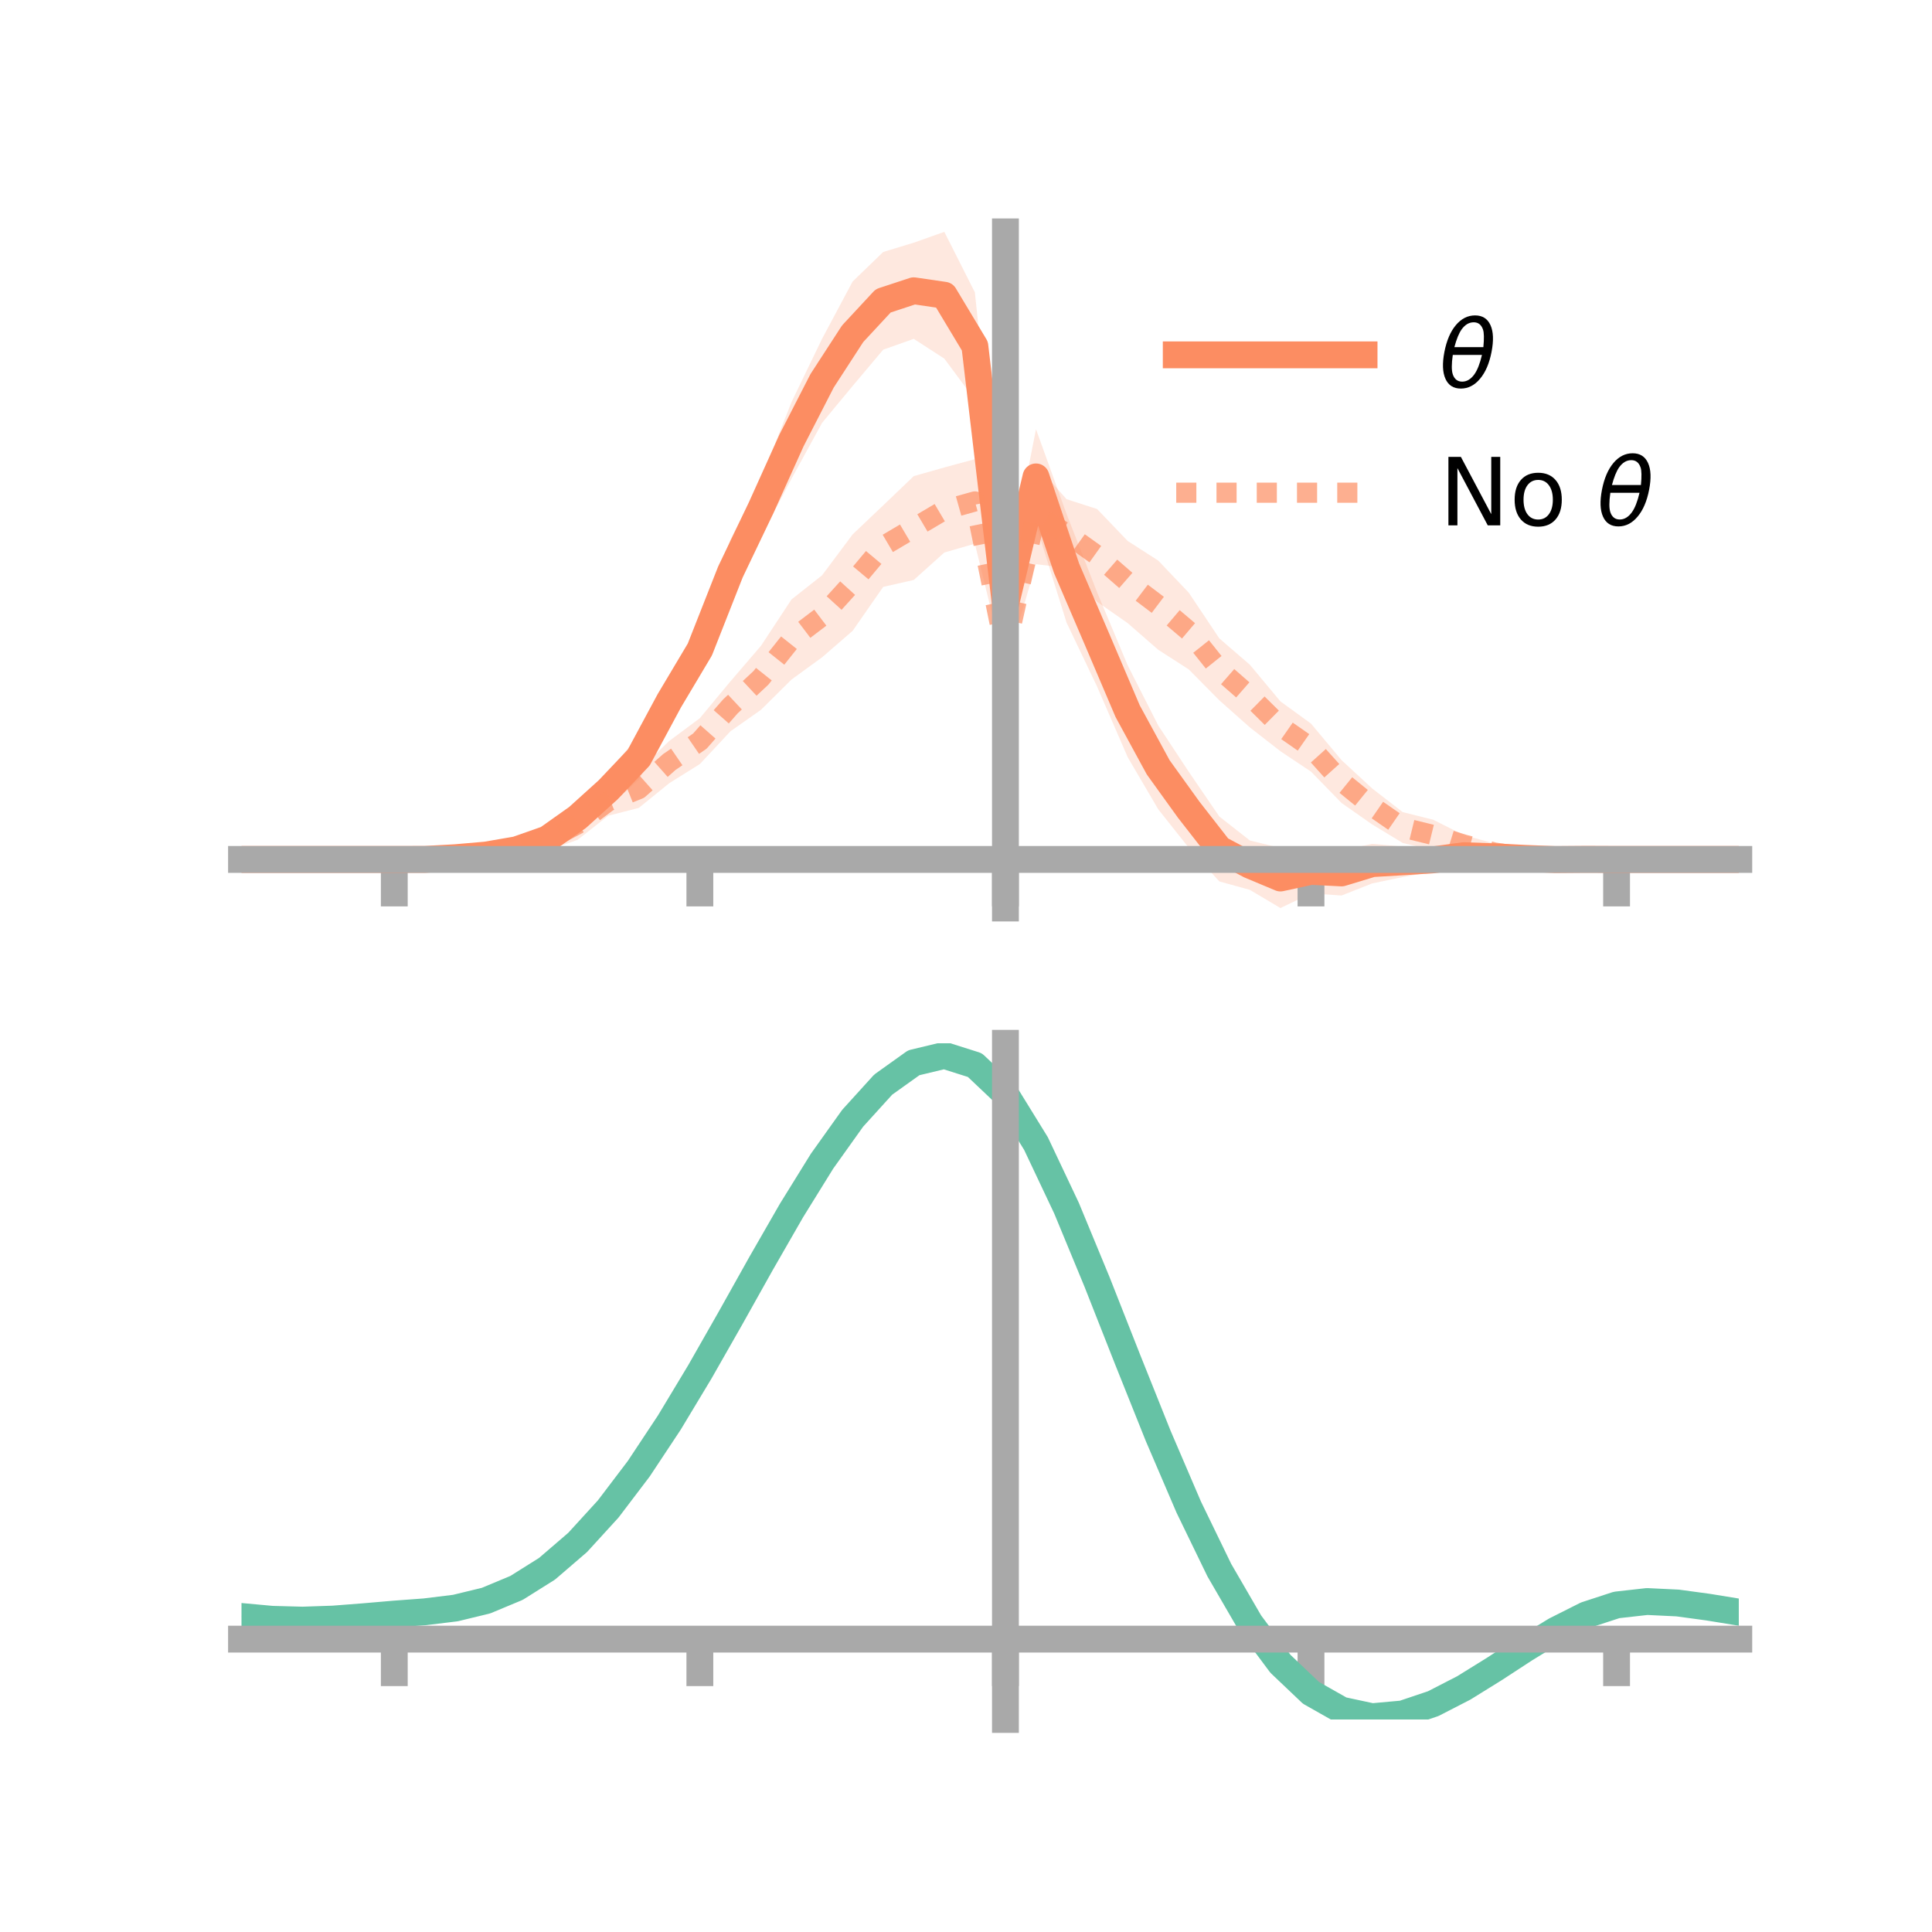 <?xml version="1.0" encoding="utf-8" standalone="no"?>
<!DOCTYPE svg PUBLIC "-//W3C//DTD SVG 1.1//EN"
  "http://www.w3.org/Graphics/SVG/1.1/DTD/svg11.dtd">
<!-- Created with matplotlib (https://matplotlib.org/) -->
<svg height="144pt" version="1.1" viewBox="0 0 144 144" width="144pt" xmlns="http://www.w3.org/2000/svg" xmlns:xlink="http://www.w3.org/1999/xlink">
 <defs>
  <style type="text/css">*{stroke-linecap:butt;stroke-linejoin:round;}</style>
 </defs>
 <g id="figure_1">
  <g id="patch_1">
   <path d="M 0 144 
L 144 144 
L 144 0 
L 0 0 
z
" style="fill:none;"/>
  </g>
  <g id="axes_1">
   <g id="patch_2">
    <path d="M 18 67.68 
L 129.6 67.68 
L 129.6 17.28 
L 18 17.28 
z
" style="fill:none;"/>
   </g>
   <g id="PolyCollection_1">
    <path clip-path="url(#pb795432cab)" d="M 18 64.057 
L 18 64.057 
L 20.278 64.057 
L 22.555 64.057 
L 24.833 64.057 
L 27.11 64.057 
L 29.388 64.057 
L 31.665 63.997 
L 33.943 63.742 
L 36.22 63.419 
L 38.498 62.874 
L 40.776 61.875 
L 43.053 60.004 
L 45.331 57.558 
L 47.608 54.812 
L 49.886 50.33 
L 52.163 46.487 
L 54.441 40.221 
L 56.718 35.739 
L 58.996 29.967 
L 61.273 25.252 
L 63.551 20.982 
L 65.829 18.781 
L 68.106 18.089 
L 70.384 17.28 
L 72.661 21.789 
L 74.939 43.612 
L 77.216 31.99 
L 79.494 38.305 
L 81.771 44.144 
L 84.049 49.586 
L 86.327 54.071 
L 88.604 57.526 
L 90.882 60.859 
L 93.159 62.646 
L 95.437 63.204 
L 97.714 63.31 
L 99.992 63.381 
L 102.269 62.895 
L 104.547 63.099 
L 106.824 63.213 
L 109.102 63.072 
L 111.38 63.378 
L 113.657 63.616 
L 115.935 63.866 
L 118.212 63.979 
L 120.49 64.057 
L 122.767 64.057 
L 125.045 64.057 
L 127.322 64.057 
L 129.6 64.057 
L 129.6 64.057 
L 129.6 64.057 
L 127.322 64.057 
L 125.045 64.057 
L 122.767 64.057 
L 120.49 64.057 
L 118.212 64.117 
L 115.935 64.266 
L 113.657 64.336 
L 111.38 64.337 
L 109.102 64.479 
L 106.824 64.965 
L 104.547 65.372 
L 102.269 65.847 
L 99.992 66.747 
L 97.714 66.589 
L 95.437 67.68 
L 93.159 66.327 
L 90.882 65.695 
L 88.604 63.188 
L 86.327 60.318 
L 84.049 56.43 
L 81.771 51.175 
L 79.494 46.402 
L 77.216 39.101 
L 74.939 46.571 
L 72.661 29.799 
L 70.384 26.73 
L 68.106 25.256 
L 65.829 26.063 
L 63.551 28.768 
L 61.273 31.518 
L 58.996 35.677 
L 56.718 40.002 
L 54.441 45.038 
L 52.163 50.333 
L 49.886 54.133 
L 47.608 58.12 
L 45.331 60.173 
L 43.053 61.846 
L 40.776 63.203 
L 38.498 63.801 
L 36.22 64.041 
L 33.943 64.111 
L 31.665 64.109 
L 29.388 64.057 
L 27.11 64.057 
L 24.833 64.057 
L 22.555 64.057 
L 20.278 64.057 
L 18 64.057 
z
" style="fill:#fc8d62;fill-opacity:0.2;"/>
   </g>
   <g id="PolyCollection_2">
    <path clip-path="url(#pb795432cab)" d="M 18 64.057 
L 18 64.057 
L 20.278 64.057 
L 22.555 64.057 
L 24.833 64.057 
L 27.11 64.057 
L 29.388 64.054 
L 31.665 63.972 
L 33.943 63.704 
L 36.22 63.292 
L 38.498 62.751 
L 40.776 61.838 
L 43.053 60.273 
L 45.331 58.669 
L 47.608 57.417 
L 49.886 55.223 
L 52.163 53.53 
L 54.441 50.788 
L 56.718 48.137 
L 58.996 44.677 
L 61.273 42.88 
L 63.551 39.83 
L 65.829 37.666 
L 68.106 35.488 
L 70.384 34.841 
L 72.661 34.224 
L 74.939 47.327 
L 77.216 34.632 
L 79.494 37.205 
L 81.771 37.94 
L 84.049 40.319 
L 86.327 41.781 
L 88.604 44.174 
L 90.882 47.584 
L 93.159 49.547 
L 95.437 52.278 
L 97.714 53.933 
L 99.992 56.657 
L 102.269 58.763 
L 104.547 60.529 
L 106.824 61.098 
L 109.102 62.248 
L 111.38 62.863 
L 113.657 63.517 
L 115.935 63.841 
L 118.212 63.975 
L 120.49 64.054 
L 122.767 64.057 
L 125.045 64.057 
L 127.322 64.057 
L 129.6 64.057 
L 129.6 64.057 
L 129.6 64.057 
L 127.322 64.057 
L 125.045 64.057 
L 122.767 64.057 
L 120.49 64.06 
L 118.212 64.126 
L 115.935 64.235 
L 113.657 64.233 
L 111.38 64.219 
L 109.102 63.645 
L 106.824 63.375 
L 104.547 62.828 
L 102.269 61.445 
L 99.992 59.85 
L 97.714 57.51 
L 95.437 55.993 
L 93.159 54.218 
L 90.882 52.197 
L 88.604 49.894 
L 86.327 48.429 
L 84.049 46.443 
L 81.771 44.853 
L 79.494 42.334 
L 77.216 42.05 
L 74.939 49.822 
L 72.661 40.523 
L 70.384 41.182 
L 68.106 43.228 
L 65.829 43.742 
L 63.551 47.019 
L 61.273 48.991 
L 58.996 50.649 
L 56.718 52.905 
L 54.441 54.508 
L 52.163 56.948 
L 49.886 58.372 
L 47.608 60.219 
L 45.331 60.799 
L 43.053 62.592 
L 40.776 63.411 
L 38.498 63.802 
L 36.22 64.007 
L 33.943 64.104 
L 31.665 64.115 
L 29.388 64.059 
L 27.11 64.057 
L 24.833 64.057 
L 22.555 64.057 
L 20.278 64.057 
L 18 64.057 
z
" style="fill:#fc8d62;fill-opacity:0.2;"/>
   </g>
   <g id="matplotlib.axis_1">
    <g id="xtick_1">
     <g id="line2d_1">
      <defs>
       <path d="M 0 0 
L 0 3.5 
" id="mbaab515a4b" style="stroke:#a9a9a9;stroke-width:2;"/>
      </defs>
      <g>
       <use style="fill:#a9a9a9;stroke:#a9a9a9;stroke-width:2;" x="29.388" xlink:href="#mbaab515a4b" y="64.057"/>
      </g>
     </g>
    </g>
    <g id="xtick_2">
     <g id="line2d_2">
      <g>
       <use style="fill:#a9a9a9;stroke:#a9a9a9;stroke-width:2;" x="52.163" xlink:href="#mbaab515a4b" y="64.057"/>
      </g>
     </g>
    </g>
    <g id="xtick_3">
     <g id="line2d_3">
      <g>
       <use style="fill:#a9a9a9;stroke:#a9a9a9;stroke-width:2;" x="74.939" xlink:href="#mbaab515a4b" y="64.057"/>
      </g>
     </g>
    </g>
    <g id="xtick_4">
     <g id="line2d_4">
      <g>
       <use style="fill:#a9a9a9;stroke:#a9a9a9;stroke-width:2;" x="97.714" xlink:href="#mbaab515a4b" y="64.057"/>
      </g>
     </g>
    </g>
    <g id="xtick_5">
     <g id="line2d_5">
      <g>
       <use style="fill:#a9a9a9;stroke:#a9a9a9;stroke-width:2;" x="120.49" xlink:href="#mbaab515a4b" y="64.057"/>
      </g>
     </g>
    </g>
   </g>
   <g id="matplotlib.axis_2"/>
   <g id="line2d_6">
    <path clip-path="url(#pb795432cab)" d="M 18 64.057 
L 20.278 64.057 
L 22.555 64.057 
L 24.833 64.057 
L 27.11 64.057 
L 29.388 64.057 
L 31.665 64.053 
L 33.943 63.927 
L 36.22 63.73 
L 38.498 63.338 
L 40.776 62.539 
L 43.053 60.925 
L 45.331 58.865 
L 47.608 56.466 
L 49.886 52.231 
L 52.163 48.41 
L 54.441 42.629 
L 56.718 37.871 
L 58.996 32.822 
L 61.273 28.385 
L 63.551 24.875 
L 65.829 22.422 
L 68.106 21.672 
L 70.384 22.005 
L 72.661 25.794 
L 74.939 45.092 
L 77.216 35.545 
L 79.494 42.353 
L 81.771 47.659 
L 84.049 53.008 
L 86.327 57.195 
L 88.604 60.357 
L 90.882 63.277 
L 93.159 64.487 
L 95.437 65.442 
L 97.714 64.949 
L 99.992 65.064 
L 102.269 64.371 
L 104.547 64.236 
L 106.824 64.089 
L 109.102 63.776 
L 111.38 63.858 
L 113.657 63.976 
L 115.935 64.066 
L 118.212 64.048 
L 120.49 64.057 
L 122.767 64.057 
L 125.045 64.057 
L 127.322 64.057 
L 129.6 64.057 
" style="fill:none;stroke:#fc8d62;stroke-linecap:square;stroke-width:2;"/>
   </g>
   <g id="line2d_7">
    <path clip-path="url(#pb795432cab)" d="M 18 64.057 
L 20.278 64.057 
L 22.555 64.057 
L 24.833 64.057 
L 27.11 64.057 
L 29.388 64.057 
L 31.665 64.043 
L 33.943 63.904 
L 36.22 63.649 
L 38.498 63.277 
L 40.776 62.624 
L 43.053 61.433 
L 45.331 59.734 
L 47.608 58.818 
L 49.886 56.798 
L 52.163 55.239 
L 54.441 52.648 
L 56.718 50.521 
L 58.996 47.663 
L 61.273 45.935 
L 63.551 43.424 
L 65.829 40.704 
L 68.106 39.358 
L 70.384 38.012 
L 72.661 37.373 
L 74.939 48.574 
L 77.216 38.341 
L 79.494 39.77 
L 81.771 41.396 
L 84.049 43.381 
L 86.327 45.105 
L 88.604 47.034 
L 90.882 49.891 
L 93.159 51.882 
L 95.437 54.135 
L 97.714 55.722 
L 99.992 58.253 
L 102.269 60.104 
L 104.547 61.679 
L 106.824 62.237 
L 109.102 62.947 
L 111.38 63.541 
L 113.657 63.875 
L 115.935 64.038 
L 118.212 64.051 
L 120.49 64.057 
L 122.767 64.057 
L 125.045 64.057 
L 127.322 64.057 
L 129.6 64.057 
" style="fill:none;stroke:#fc8d62;stroke-dasharray:1.5,1.5;stroke-dashoffset:0;stroke-opacity:0.7;stroke-width:1.5;"/>
   </g>
   <g id="patch_3">
    <path d="M 74.939 67.68 
L 74.939 17.28 
" style="fill:none;stroke:#a9a9a9;stroke-linecap:square;stroke-linejoin:miter;stroke-width:2;"/>
   </g>
   <g id="patch_4">
    <path d="M 129.6 67.68 
L 129.6 17.28 
" style="fill:none;"/>
   </g>
   <g id="patch_5">
    <path d="M 18 64.057 
L 129.6 64.057 
" style="fill:none;stroke:#a9a9a9;stroke-linecap:square;stroke-linejoin:miter;stroke-width:2;"/>
   </g>
   <g id="patch_6">
    <path d="M 18 17.28 
L 129.6 17.28 
" style="fill:none;"/>
   </g>
   <g id="legend_1">
    <g id="line2d_8">
     <path d="M 87.67 26.449 
L 101.67 26.449 
" style="fill:none;stroke:#fc8d62;stroke-linecap:square;stroke-width:2;"/>
    </g>
    <g id="line2d_9"/>
    <g id="text_1">
     <!-- $\theta$ -->
     <g transform="translate(107.27 28.899)scale(0.07 -0.07)">
      <defs>
       <path d="M 45.516 34.672 
L 14.453 34.672 
Q 12.359 20.062 14.5 13.875 
Q 17.188 6.25 24.469 6.25 
Q 31.781 6.25 37.359 13.922 
Q 42.234 20.656 45.516 34.672 
z
M 47.016 42.969 
Q 48.344 56.844 46.625 61.719 
Q 43.953 69.438 36.766 69.438 
Q 29.297 69.438 23.828 61.812 
Q 19.531 55.672 16.156 42.969 
z
M 38.188 76.766 
Q 49.906 76.766 54.594 66.406 
Q 59.281 56.109 55.719 37.844 
Q 52.203 19.625 43.453 9.281 
Q 34.766 -1.125 23.047 -1.125 
Q 11.281 -1.125 6.641 9.281 
Q 2 19.625 5.516 37.844 
Q 9.078 56.109 17.719 66.406 
Q 26.422 76.766 38.188 76.766 
z
" id="DejaVuSans-Oblique-952"/>
      </defs>
      <use transform="translate(0 0.234)" xlink:href="#DejaVuSans-Oblique-952"/>
     </g>
    </g>
    <g id="line2d_10">
     <path d="M 87.67 36.724 
L 101.67 36.724 
" style="fill:none;stroke:#fc8d62;stroke-dasharray:1.5,1.5;stroke-dashoffset:0;stroke-opacity:0.7;stroke-width:1.5;"/>
    </g>
    <g id="line2d_11"/>
    <g id="text_2">
     <!-- No $\theta$ -->
     <g transform="translate(107.27 39.174)scale(0.07 -0.07)">
      <defs>
       <path d="M 9.812 72.906 
L 23.094 72.906 
L 55.422 11.922 
L 55.422 72.906 
L 64.984 72.906 
L 64.984 0 
L 51.703 0 
L 19.391 60.984 
L 19.391 0 
L 9.812 0 
z
" id="DejaVuSans-78"/>
       <path d="M 30.609 48.391 
Q 23.391 48.391 19.188 42.75 
Q 14.984 37.109 14.984 27.297 
Q 14.984 17.484 19.156 11.844 
Q 23.344 6.203 30.609 6.203 
Q 37.797 6.203 41.984 11.859 
Q 46.188 17.531 46.188 27.297 
Q 46.188 37.016 41.984 42.703 
Q 37.797 48.391 30.609 48.391 
z
M 30.609 56 
Q 42.328 56 49.016 48.375 
Q 55.719 40.766 55.719 27.297 
Q 55.719 13.875 49.016 6.219 
Q 42.328 -1.422 30.609 -1.422 
Q 18.844 -1.422 12.172 6.219 
Q 5.516 13.875 5.516 27.297 
Q 5.516 40.766 12.172 48.375 
Q 18.844 56 30.609 56 
z
" id="DejaVuSans-111"/>
       <path id="DejaVuSans-32"/>
      </defs>
      <use transform="translate(0 0.234)" xlink:href="#DejaVuSans-78"/>
      <use transform="translate(74.805 0.234)" xlink:href="#DejaVuSans-111"/>
      <use transform="translate(135.986 0.234)" xlink:href="#DejaVuSans-32"/>
      <use transform="translate(167.773 0.234)" xlink:href="#DejaVuSans-Oblique-952"/>
     </g>
    </g>
   </g>
  </g>
  <g id="axes_2">
   <g id="patch_7">
    <path d="M 18 128.16 
L 129.6 128.16 
L 129.6 77.76 
L 18 77.76 
z
" style="fill:none;"/>
   </g>
   <g id="PolyCollection_3">
    <path clip-path="url(#pbc19adc5a3)" d="M 18 120.523 
L 18 120.446 
L 20.278 120.663 
L 22.555 120.725 
L 24.833 120.639 
L 27.11 120.455 
L 29.388 120.25 
L 31.665 120.076 
L 33.943 119.791 
L 36.22 119.233 
L 38.498 118.275 
L 40.776 116.824 
L 43.053 114.83 
L 45.331 112.284 
L 47.608 109.218 
L 49.886 105.701 
L 52.163 101.832 
L 54.441 97.742 
L 56.718 93.585 
L 58.996 89.536 
L 61.273 85.784 
L 63.551 82.528 
L 65.829 79.971 
L 68.106 78.316 
L 70.384 77.76 
L 72.661 78.493 
L 74.939 80.684 
L 77.216 84.425 
L 79.494 89.312 
L 81.771 94.896 
L 84.049 100.76 
L 86.327 106.537 
L 88.604 111.927 
L 90.882 116.695 
L 93.159 120.676 
L 95.437 123.774 
L 97.714 125.957 
L 99.992 127.255 
L 102.269 127.746 
L 104.547 127.545 
L 106.824 126.79 
L 109.102 125.637 
L 111.38 124.249 
L 113.657 122.789 
L 115.935 121.417 
L 118.212 120.285 
L 120.49 119.544 
L 122.767 119.291 
L 125.045 119.406 
L 127.322 119.725 
L 129.6 120.108 
L 129.6 120.21 
L 129.6 120.21 
L 127.322 119.851 
L 125.045 119.55 
L 122.767 119.445 
L 120.49 119.703 
L 118.212 120.454 
L 115.935 121.614 
L 113.657 123.031 
L 111.38 124.543 
L 109.102 125.98 
L 106.824 127.17 
L 104.547 127.947 
L 102.269 128.16 
L 99.992 127.675 
L 97.714 126.393 
L 95.437 124.251 
L 93.159 121.231 
L 90.882 117.367 
L 88.604 112.745 
L 86.327 107.52 
L 84.049 101.915 
L 81.771 96.221 
L 79.494 90.793 
L 77.216 86.04 
L 74.939 82.403 
L 72.661 80.278 
L 70.384 79.57 
L 68.106 80.11 
L 65.829 81.709 
L 63.551 84.173 
L 61.273 87.304 
L 58.996 90.905 
L 56.718 94.785 
L 54.441 98.762 
L 52.163 102.671 
L 49.886 106.366 
L 47.608 109.726 
L 45.331 112.658 
L 43.053 115.1 
L 40.776 117.023 
L 38.498 118.434 
L 36.22 119.373 
L 33.943 119.919 
L 31.665 120.195 
L 29.388 120.358 
L 27.11 120.546 
L 24.833 120.712 
L 22.555 120.783 
L 20.278 120.723 
L 18 120.523 
z
" style="fill:#66c2a5;fill-opacity:0.2;"/>
   </g>
   <g id="matplotlib.axis_3">
    <g id="xtick_6">
     <g id="line2d_12">
      <g>
       <use style="fill:#a9a9a9;stroke:#a9a9a9;stroke-width:2;" x="29.388" xlink:href="#mbaab515a4b" y="122.173"/>
      </g>
     </g>
    </g>
    <g id="xtick_7">
     <g id="line2d_13">
      <g>
       <use style="fill:#a9a9a9;stroke:#a9a9a9;stroke-width:2;" x="52.163" xlink:href="#mbaab515a4b" y="122.173"/>
      </g>
     </g>
    </g>
    <g id="xtick_8">
     <g id="line2d_14">
      <g>
       <use style="fill:#a9a9a9;stroke:#a9a9a9;stroke-width:2;" x="74.939" xlink:href="#mbaab515a4b" y="122.173"/>
      </g>
     </g>
    </g>
    <g id="xtick_9">
     <g id="line2d_15">
      <g>
       <use style="fill:#a9a9a9;stroke:#a9a9a9;stroke-width:2;" x="97.714" xlink:href="#mbaab515a4b" y="122.173"/>
      </g>
     </g>
    </g>
    <g id="xtick_10">
     <g id="line2d_16">
      <g>
       <use style="fill:#a9a9a9;stroke:#a9a9a9;stroke-width:2;" x="120.49" xlink:href="#mbaab515a4b" y="122.173"/>
      </g>
     </g>
    </g>
   </g>
   <g id="matplotlib.axis_4"/>
   <g id="line2d_17">
    <path clip-path="url(#pbc19adc5a3)" d="M 18 120.484 
L 20.278 120.693 
L 22.555 120.754 
L 24.833 120.676 
L 27.11 120.5 
L 29.388 120.304 
L 31.665 120.135 
L 33.943 119.855 
L 36.22 119.303 
L 38.498 118.354 
L 40.776 116.924 
L 43.053 114.965 
L 45.331 112.471 
L 47.608 109.472 
L 49.886 106.033 
L 52.163 102.251 
L 54.441 98.252 
L 56.718 94.185 
L 58.996 90.22 
L 61.273 86.544 
L 63.551 83.35 
L 65.829 80.84 
L 68.106 79.213 
L 70.384 78.665 
L 72.661 79.386 
L 74.939 81.543 
L 77.216 85.233 
L 79.494 90.052 
L 81.771 95.559 
L 84.049 101.338 
L 86.327 107.029 
L 88.604 112.336 
L 90.882 117.031 
L 93.159 120.954 
L 95.437 124.012 
L 97.714 126.175 
L 99.992 127.465 
L 102.269 127.953 
L 104.547 127.746 
L 106.824 126.98 
L 109.102 125.808 
L 111.38 124.396 
L 113.657 122.91 
L 115.935 121.515 
L 118.212 120.369 
L 120.49 119.624 
L 122.767 119.368 
L 125.045 119.478 
L 127.322 119.788 
L 129.6 120.159 
" style="fill:none;stroke:#66c2a5;stroke-linecap:square;stroke-width:2;"/>
   </g>
   <g id="patch_8">
    <path d="M 74.939 128.16 
L 74.939 77.76 
" style="fill:none;stroke:#a9a9a9;stroke-linecap:square;stroke-linejoin:miter;stroke-width:2;"/>
   </g>
   <g id="patch_9">
    <path d="M 129.6 128.16 
L 129.6 77.76 
" style="fill:none;"/>
   </g>
   <g id="patch_10">
    <path d="M 18 122.173 
L 129.6 122.173 
" style="fill:none;stroke:#a9a9a9;stroke-linecap:square;stroke-linejoin:miter;stroke-width:2;"/>
   </g>
   <g id="patch_11">
    <path d="M 18 77.76 
L 129.6 77.76 
" style="fill:none;"/>
   </g>
  </g>
 </g>
 <defs>
  <clipPath id="pb795432cab">
   <rect height="50.4" width="111.6" x="18" y="17.28"/>
  </clipPath>
  <clipPath id="pbc19adc5a3">
   <rect height="50.4" width="111.6" x="18" y="77.76"/>
  </clipPath>
 </defs>
</svg>
